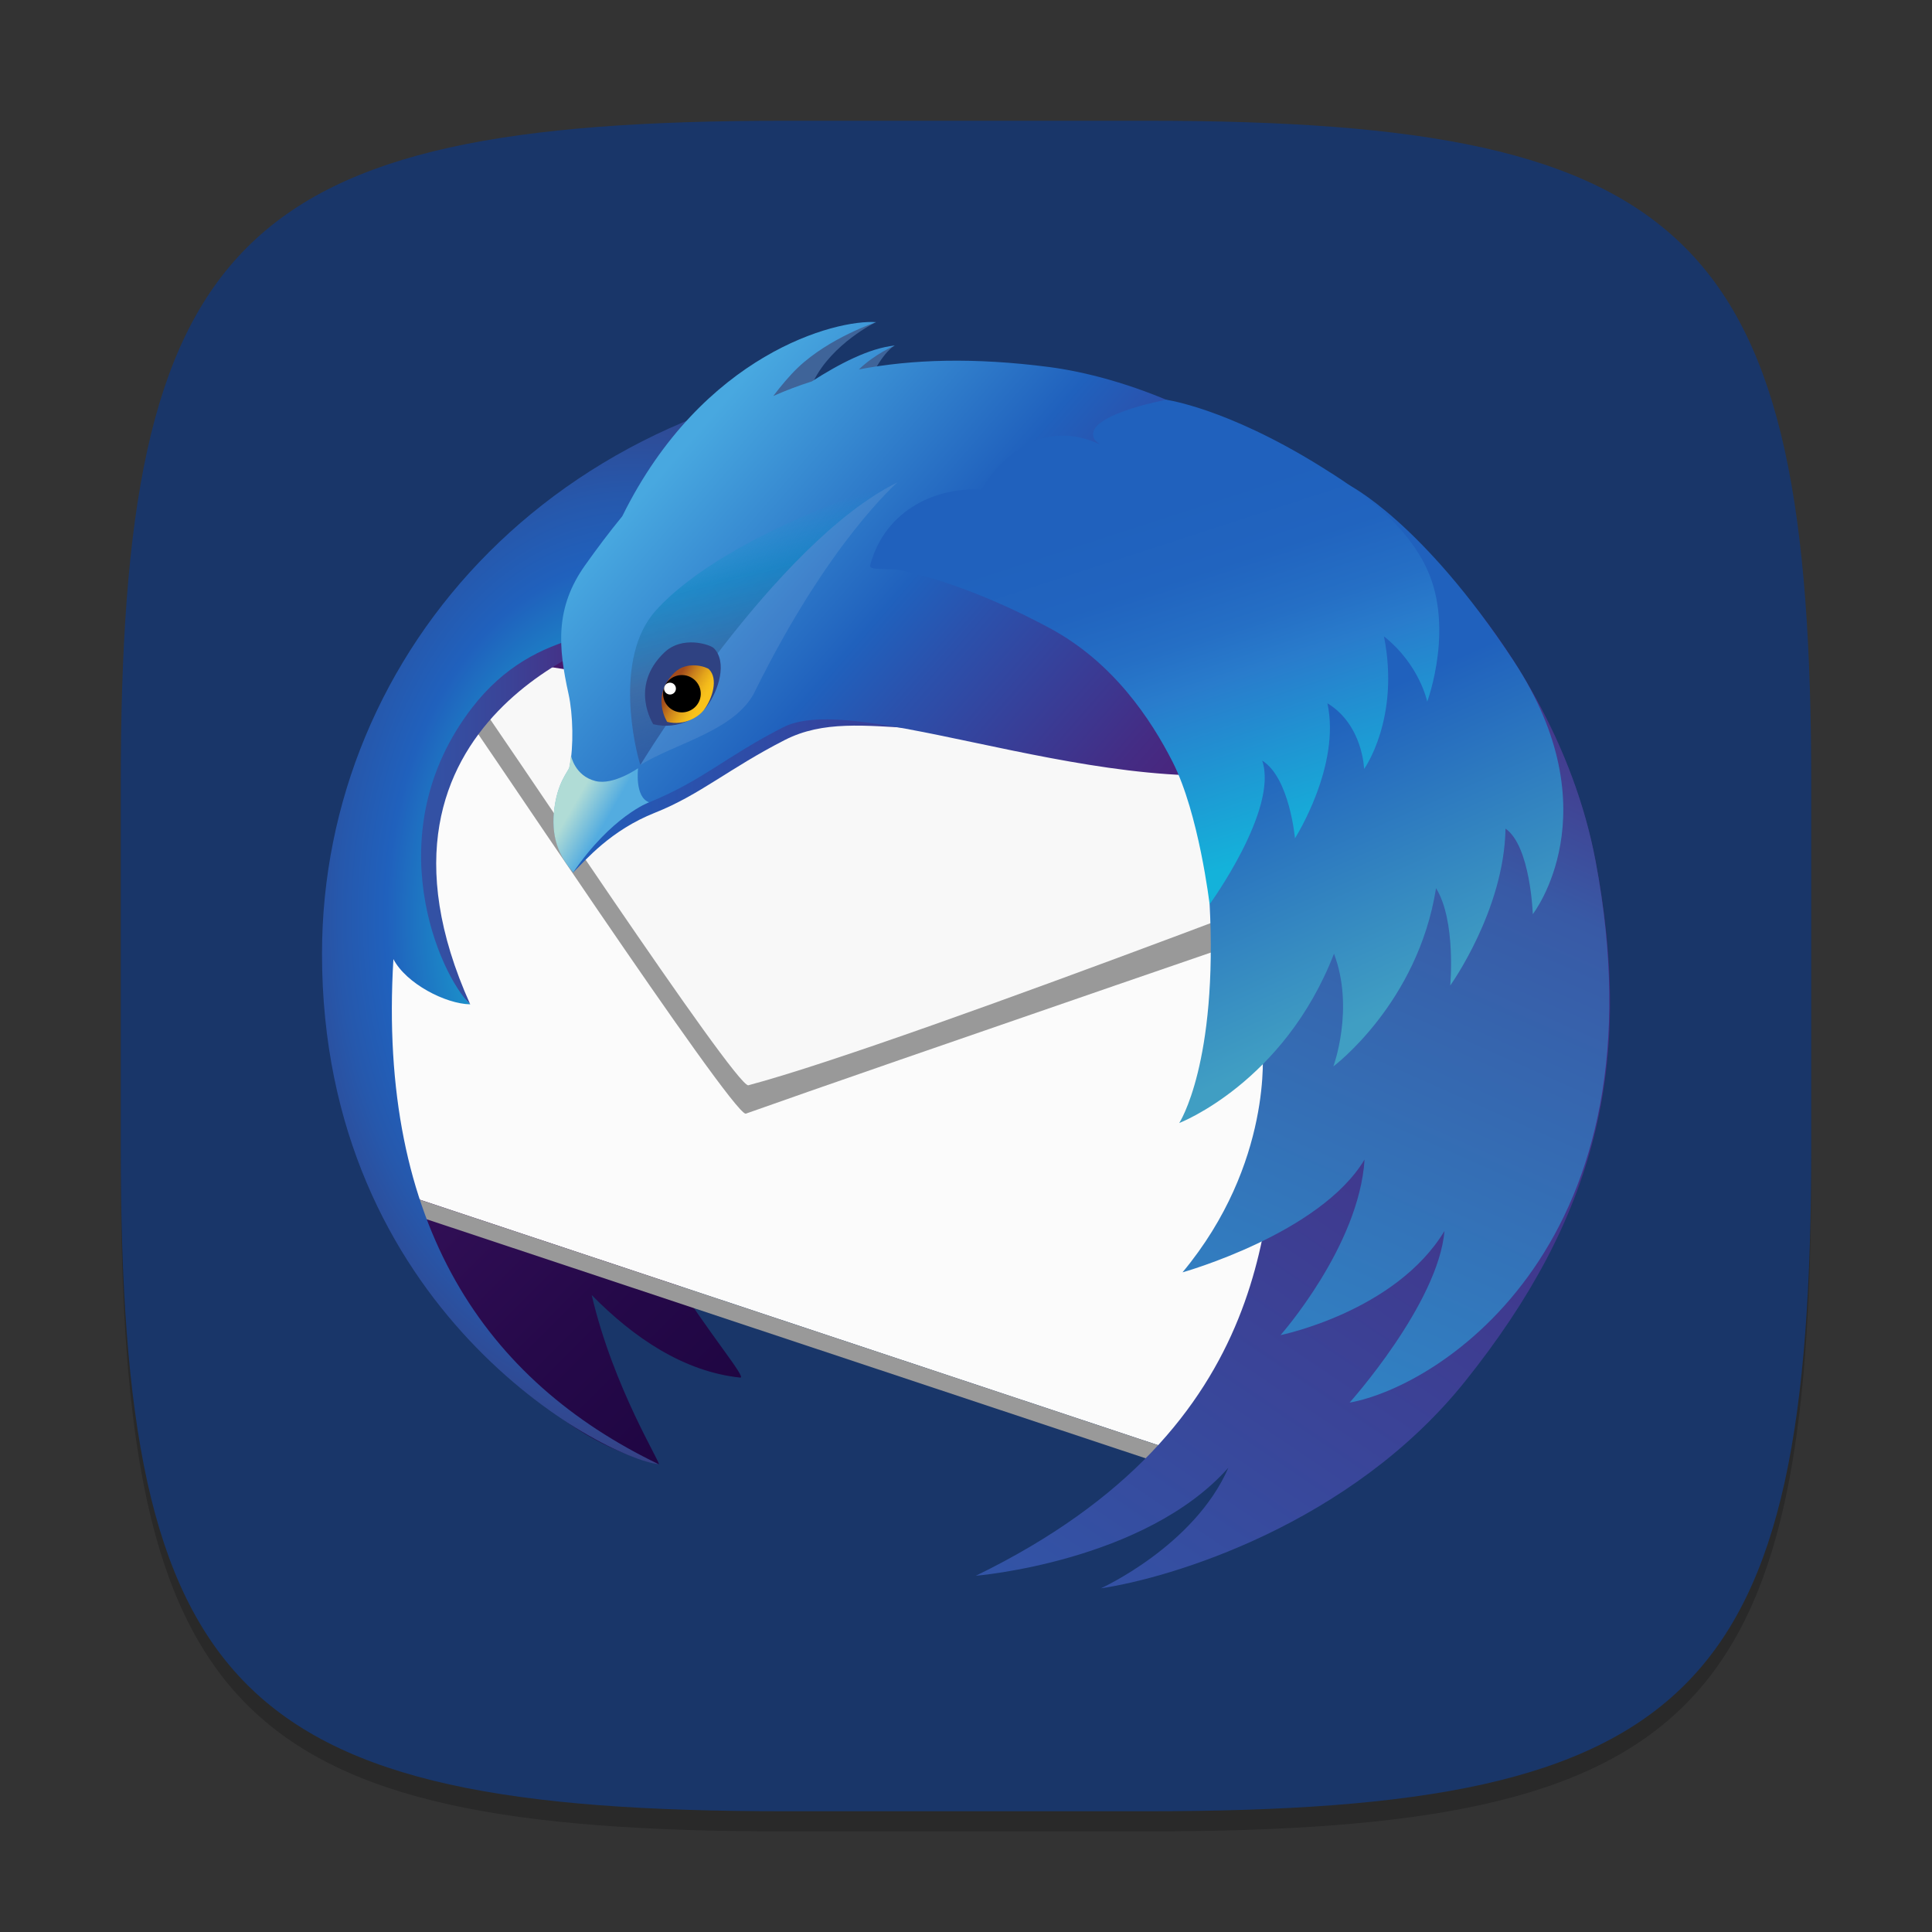 <?xml version="1.0" encoding="UTF-8" standalone="no"?>
<!-- Created with Inkscape (http://www.inkscape.org/) -->

<svg
   width="96"
   height="96"
   viewBox="0 0 96 96"
   version="1.1"
   id="svg5"
   inkscape:version="1.2.1 (9c6d41e410, 2022-07-14)"
   sodipodi:docname="thunderbird.svg"
   xmlns:inkscape="http://www.inkscape.org/namespaces/inkscape"
   xmlns:sodipodi="http://sodipodi.sourceforge.net/DTD/sodipodi-0.dtd"
   xmlns="http://www.w3.org/2000/svg"
   xmlns:svg="http://www.w3.org/2000/svg">
  <rect x="0" y="0" width="96" height="96" fill="#333333" stroke="none"/>
  <sodipodi:namedview
     id="namedview7"
     pagecolor="#ffffff"
     bordercolor="#000000"
     borderopacity="0.25"
     inkscape:showpageshadow="2"
     inkscape:pageopacity="0.0"
     inkscape:pagecheckerboard="0"
     inkscape:deskcolor="#d1d1d1"
     inkscape:document-units="px"
     showgrid="false"
     inkscape:zoom="8.625"
     inkscape:cx="47.942029"
     inkscape:cy="48"
     inkscape:window-width="1920"
     inkscape:window-height="1008"
     inkscape:window-x="0"
     inkscape:window-y="0"
     inkscape:window-maximized="1"
     inkscape:current-layer="svg5"
     showguides="false" />
  <defs
     id="defs2">
    <linearGradient
       id="SVGID_1_"
       gradientUnits="userSpaceOnUse"
       x1="199.533"
       y1="201.907"
       x2="39.679"
       y2="42.053"
       gradientTransform="matrix(0.13,0,0,0.13,8,8)">
			<stop
   offset="0"
   style="stop-color:#130036"
   id="stop4" />

			<stop
   offset="0.23"
   style="stop-color:#18023B"
   id="stop6" />

			<stop
   offset="0.512"
   style="stop-color:#26094A"
   id="stop8" />

			<stop
   offset="0.821"
   style="stop-color:#3D1563"
   id="stop10" />

			<stop
   offset="1"
   style="stop-color:#4E1D75"
   id="stop12" />

		</linearGradient>
    <linearGradient
       id="SVGID_2_"
       gradientUnits="userSpaceOnUse"
       x1="10.243"
       y1="95.311"
       x2="57.704"
       y2="95.311"
       gradientTransform="matrix(0.13,0,0,0.13,8,8)">
			<stop
   offset="0"
   style="stop-color:#3156A8"
   id="stop27" />

			<stop
   offset="0.247"
   style="stop-color:#3351A4"
   id="stop29" />

			<stop
   offset="0.536"
   style="stop-color:#3B4397"
   id="stop31" />

			<stop
   offset="0.845"
   style="stop-color:#472C82"
   id="stop33" />

			<stop
   offset="1"
   style="stop-color:#4E1D75"
   id="stop35" />

		</linearGradient>
    <radialGradient
       id="SVGID_3_"
       cx="59.073"
       cy="113.923"
       r="85.247"
       gradientTransform="matrix(0.13,0,0,0.188,8,1.357)"
       gradientUnits="userSpaceOnUse">
			<stop
   offset="0.165"
   style="stop-color:#14CDDA"
   id="stop40" />

			<stop
   offset="0.548"
   style="stop-color:#2061BD"
   id="stop42" />

			<stop
   offset="0.655"
   style="stop-color:#2658AC"
   id="stop44" />

			<stop
   offset="0.864"
   style="stop-color:#373F81"
   id="stop46" />

			<stop
   offset="1"
   style="stop-color:#432D62"
   id="stop48" />

		</radialGradient>
    <linearGradient
       id="SVGID_4_"
       gradientUnits="userSpaceOnUse"
       x1="44.539"
       y1="57.897"
       x2="191.515"
       y2="57.897"
       gradientTransform="matrix(0.13,0,0,0.13,8,8)">
				<stop
   offset="0"
   style="stop-color:#2061BD"
   id="stop53" />

				<stop
   offset="0.185"
   style="stop-color:#2B51AC"
   id="stop55" />

				<stop
   offset="0.683"
   style="stop-color:#442C84"
   id="stop57" />

				<stop
   offset="0.941"
   style="stop-color:#4E1D75"
   id="stop59" />

			</linearGradient>
    <linearGradient
       id="SVGID_5_"
       gradientUnits="userSpaceOnUse"
       x1="66.174"
       y1="23.206"
       x2="167.264"
       y2="111.082"
       gradientTransform="matrix(0.13,0,0,0.13,8,8)">
			<stop
   offset="0.02"
   style="stop-color:#48A8E0"
   id="stop68" />

			<stop
   offset="0.388"
   style="stop-color:#2061BD"
   id="stop70" />

			<stop
   offset="0.497"
   style="stop-color:#2B51AC"
   id="stop72" />

			<stop
   offset="0.789"
   style="stop-color:#442C84"
   id="stop74" />

			<stop
   offset="0.941"
   style="stop-color:#4E1D75"
   id="stop76" />

		</linearGradient>
    <linearGradient
       id="SVGID_6_"
       gradientUnits="userSpaceOnUse"
       x1="19.676"
       y1="337.414"
       x2="217.835"
       y2="43.631"
       gradientTransform="matrix(0.13,0,0,0.13,8,8)">
			<stop
   offset="0.379"
   style="stop-color:#3156A8"
   id="stop81" />

			<stop
   offset="1"
   style="stop-color:#4E1D75"
   id="stop83" />

		</linearGradient>
    <linearGradient
       id="SVGID_7_"
       gradientUnits="userSpaceOnUse"
       x1="96.745"
       y1="278.646"
       x2="206.317"
       y2="32.542"
       gradientTransform="matrix(0.13,0,0,0.13,8,8)">
			<stop
   offset="0"
   style="stop-color:#29ABE2"
   id="stop88" />

			<stop
   offset="0.773"
   style="stop-color:#385AA6"
   id="stop90" />

			<stop
   offset="0.858"
   style="stop-color:#414293"
   id="stop92" />

			<stop
   offset="1"
   style="stop-color:#4E1D75"
   id="stop94" />

		</linearGradient>
    <linearGradient
       id="SVGID_8_"
       gradientUnits="userSpaceOnUse"
       x1="48.269"
       y1="92.034"
       x2="54.241"
       y2="95.468"
       gradientTransform="matrix(0.13,0,0,0.13,8,8)">
			<stop
   offset="0"
   style="stop-color:#B0DCD6"
   id="stop99" />

			<stop
   offset="1"
   style="stop-color:#53ACE0"
   id="stop101" />

		</linearGradient>
    <linearGradient
       id="SVGID_11_"
       gradientUnits="userSpaceOnUse"
       x1="176.214"
       y1="23.085"
       x2="164.24"
       y2="20.555"
       gradientTransform="matrix(0.13,0,0,0.13,8,8)">
						<stop
   offset="0"
   style="stop-color:#3092B9"
   id="stop121" />

						<stop
   offset="0.22"
   style="stop-color:#258DB6"
   id="stop123" />

						<stop
   offset="0.656"
   style="stop-color:#1685B1"
   id="stop125" />

						<stop
   offset="1"
   style="stop-color:#1082AF"
   id="stop127" />

					</linearGradient>
    <linearGradient
       id="SVGID_12_"
       gradientUnits="userSpaceOnUse"
       x1="80.784"
       y1="38.025"
       x2="90.637"
       y2="77.544"
       gradientTransform="matrix(0.13,0,0,0.13,8,8)">
			<stop
   offset="0.007"
   style="stop-color:#1398D1;stop-opacity:0"
   id="stop138" />

			<stop
   offset="0.248"
   style="stop-color:#1187C2;stop-opacity:0.62"
   id="stop140" />

			<stop
   offset="0.642"
   style="stop-color:#3F6499;stop-opacity:0.71"
   id="stop142" />

			<stop
   offset="1"
   style="stop-color:#2F4282;stop-opacity:0.5"
   id="stop144" />

		</linearGradient>
    <linearGradient
       id="SVGID_13_"
       gradientUnits="userSpaceOnUse"
       x1="48.738"
       y1="14.373"
       x2="43.199"
       y2="11.303"
       gradientTransform="matrix(0.129,0.005,-0.005,0.129,11.186,15.401)">
			<stop
   offset="0"
   style="stop-color:#F9C21B"
   id="stop153" />

			<stop
   offset="0.148"
   style="stop-color:#F3BA1B"
   id="stop155" />

			<stop
   offset="0.379"
   style="stop-color:#E3A41B"
   id="stop157" />

			<stop
   offset="0.663"
   style="stop-color:#C9801C"
   id="stop159" />

			<stop
   offset="0.988"
   style="stop-color:#A44E1C"
   id="stop161" />

			<stop
   offset="1"
   style="stop-color:#A34C1C"
   id="stop163" />

		</linearGradient>
    <linearGradient
       id="SVGID_14_"
       gradientUnits="userSpaceOnUse"
       x1="206.211"
       y1="130.139"
       x2="169.43"
       y2="47.526"
       gradientTransform="matrix(0.13,0,0,0.13,8,8)">
		<stop
   offset="0"
   style="stop-color:#409EC3"
   id="stop174" />

		<stop
   offset="0.62"
   style="stop-color:#2061BD"
   id="stop176" />

	</linearGradient>
    <linearGradient
       id="SVGID_15_"
       gradientUnits="userSpaceOnUse"
       x1="176.76"
       y1="103.061"
       x2="150.407"
       y2="21.954"
       gradientTransform="matrix(0.13,0,0,0.13,8,8)">
		<stop
   offset="0"
   style="stop-color:#14B2DA"
   id="stop181" />

		<stop
   offset="0.403"
   style="stop-color:#297CCC"
   id="stop183" />

		<stop
   offset="0.508"
   style="stop-color:#256FC5"
   id="stop185" />

		<stop
   offset="0.649"
   style="stop-color:#2164BF"
   id="stop187" />

		<stop
   offset="0.816"
   style="stop-color:#2061BD"
   id="stop189" />

		<stop
   offset="0.984"
   style="stop-color:#2061BD"
   id="stop191" />

	</linearGradient>
  </defs>
  <path
     id="path563"
     style="opacity:0.2;fill:#000000;stroke-width:3;stroke-linecap:round;stroke-linejoin:round"
     d="M 39,7 C 11.696,7 6,12.819 6,40 v 18 c 0,27.181 5.696,33 33,33 H 57 C 84.304,91 90,85.181 90,58 V 40 C 90,12.819 84.304,7 57,7 Z" />
  <path
     id="path530"
     style="fill:#193669;fill-opacity:1;stroke-width:3;stroke-linecap:round;stroke-linejoin:round"
     d="M 39,6 C 11.696,6 6,11.819 6,39 v 18 c 0,27.181 5.696,33 33,33 H 57 C 84.304,90 90,84.181 90,57 V 39 C 90,11.819 84.304,6 57,6 Z" />
  <g
     id="g2768"
     transform="scale(2)">
    <path
       class="st1"
       d="m 32.475,12.599 c -1.879,-1.227 -4.282,-1.625 -5.608,-1.763 -1.419,-0.148 -2.652,-0.122 -3.736,0.037 -0.092,-0.001 -0.183,-0.005 -0.276,-0.005 -0.07,0 -0.14,0.003 -0.211,0.004 0.029,-0.036 0.049,-0.058 0.049,-0.058 0,0 -0.057,0.009 -0.169,0.06 -0.352,0.006 -0.702,0.018 -1.048,0.041 0.481,-0.527 0.875,-0.803 0.875,-0.803 0,0 -0.468,0.068 -1.321,0.842 -0.406,0.037 -0.806,0.087 -1.2,0.148 0.896,-1.213 1.834,-1.724 1.834,-1.724 0,0 -1.137,-0.231 -2.916,1.557 -0.149,0.15 -0.287,0.305 -0.421,0.463 -5.187,1.255 -8.899,4.605 -8.899,8.542 0,0.772 -0.237,1.621 0.019,2.469 -0.102,1.354 0.115,5.05 0.115,5.05 0,0 1.404,7.599 6.804,8.921 0.086,0.02 -1.128,-1.894 -1.665,-4.204 1.046,1.064 2.292,1.905 3.69,2.05 0.172,0.018 -0.799,-1.12 -1.649,-2.492 l 12.271,4.134 c 6.418,-2.757 5.671,-2.508 7.049,-4.001 3.036,-3.286 3.461,-5.151 2.696,-10.656 -0.517,-3.716 -3.26,-7.397 -6.283,-8.612 z"
       id="path15"
       style="fill:url(#SVGID_1_);stroke-width:0.13" />
    <polygon
       class="st2"
       points="16.387,166.974 172.911,219.015 201.939,95.591 22.687,62.276 8.546,142.68 "
       id="polygon17"
       transform="matrix(0.13,0,0,0.13,8,8)"
       style="fill:#fbfbfb" />
    <path
       class="st3"
       d="m 10.997,16.424 c 0.102,0.219 0.072,0.271 0.008,0.271 -0.029,0 -0.064,-0.01 -0.097,-0.021 -0.033,-0.01 -0.064,-0.021 -0.084,-0.021 -0.056,0 -0.024,0.083 0.293,0.482 0.449,0.571 7.049,10.534 7.409,10.534 0.002,0 0.004,-2.6e-4 0.005,-8e-4 3.072,-1.095 16.138,-5.579 16.138,-5.579 L 33.333,20.141 10.997,16.424"
       id="path19"
       style="fill:#999999;stroke-width:0.13" />
    <path
       class="st4"
       d="m 11.188,16.179 c 0,0 0.098,0.509 0.555,1.073 0.454,0.569 6.545,9.792 6.851,9.711 3.99,-1.059 18.468,-6.696 18.468,-6.696 z"
       id="path23"
       style="fill:#f8f8f8;stroke-width:0.13" />
    <polygon
       class="st3"
       points="19.094,171.178 168.976,221.012 167.321,217.161 18.568,167.703 "
       id="polygon25"
       transform="matrix(0.13,0,0,0.13,8,8)"
       style="fill:#999999" />
    <path
       class="st5"
       d="m 15.477,15.748 c 0,0 -7.013,2.054 -3.795,9.204 0,0 -1.475,-1.351 -2.354,-3.078 -0.04,-0.077 1.464,-5.42 1.464,-5.42 z"
       id="path38"
       style="fill:url(#SVGID_2_);stroke-width:0.13" />
    <path
       class="st6"
       d="M 11.682,24.952 C 11.072,24.942 10.092,24.439 9.774,23.829 9.377,30.45 12.079,34.317 16.367,36.379 14.966,36.219 8,32.543 8,23.697 8,16.175 13.968,9.452 23.308,9.144 c 0.057,0.422 -4.631,1.479 -4.78,1.976 -0.233,0.774 -0.768,1.616 -1.219,2.291 -0.611,0.915 0.85,1.697 -0.224,1.944 -1.616,0.371 -3.77,0.165 -5.359,2.231 -2.389,3.105 -0.795,6.657 -0.044,7.365 z"
       id="path51"
       style="fill:url(#SVGID_3_);stroke-width:0.13" />
    <path
       class="st7"
       d="m 25.758,9.386 c -6.049,-0.464 -9.162,1.956 -11.16,4.771 -0.728,1.024 -0.648,1.965 -0.398,3.102 0.108,0.485 0.217,0.718 0.085,1.212 -0.072,0.273 -0.06,0.528 -0.15,0.689 -0.124,0.222 -0.282,0.466 -0.335,0.865 -0.132,0.998 0.221,1.315 0.441,1.651 0.314,-0.312 0.928,-1.047 2.036,-1.486 1.107,-0.439 1.836,-1.098 3.223,-1.806 1.896,-0.967 4.118,0.5 8.332,-0.881 1.297,-0.425 4.276,-4.839 4.984,-5.008 C 30.846,10.316 27.494,9.519 25.758,9.386 Z"
       id="path62"
       style="fill:url(#SVGID_4_);stroke-width:0.13" />
    <path
       class="st8"
       d="m 21.762,8.004 c 0,0 -1.08,0.522 -1.55,1.464 1.086,-0.547 1.716,-0.847 2.014,-0.882 0,0 -0.285,0.138 -0.639,0.89 0.626,-0.2 0.841,-0.327 1.013,-0.329 0,0 -0.05,0.079 -0.096,0.83 -0.961,-0.312 -2.811,0.051 -3.795,0.668 -0.334,-1.78 3.053,-2.641 3.053,-2.641 z"
       id="path66"
       style="fill:#3f6499;stroke-width:0.13" />
    <path
       class="st9"
       d="m 26.06,9.118 c -1.854,-0.24 -3.404,-0.193 -4.722,0.061 0.414,-0.397 0.894,-0.593 0.894,-0.593 -0.621,0.055 -1.397,0.461 -2.062,0.89 -0.335,0.107 -0.655,0.228 -0.958,0.363 0.185,-0.244 0.401,-0.505 0.612,-0.706 0.783,-0.744 1.944,-1.129 1.944,-1.129 -0.992,-0.073 -4.311,0.777 -6.308,4.822 -0.327,0.399 -0.633,0.808 -0.924,1.218 -0.751,1.058 -0.669,2.029 -0.41,3.202 0.11,0.501 0.131,1.301 0.022,1.818 -0.022,0.104 -0.306,0.371 -0.379,1.092 -0.078,0.765 0.195,1.141 0.464,1.452 0.956,-1.398 1.9,-1.676 1.9,-1.676 1.339,-0.548 1.896,-1.134 3.329,-1.865 1.958,-0.999 8.803,2.261 13.154,0.836 1.339,-0.438 -0.515,-6.137 0.215,-6.312 -2.034,-2.249 -4.988,-3.242 -6.771,-3.473 z"
       id="path79"
       style="fill:url(#SVGID_5_);stroke-width:0.13" />
    <path
       class="st10"
       d="m 39.639,21.384 c -1.072,-5.602 -6.232,-10.699 -10.381,-10.982 -1.841,-0.125 -1.276,0.819 -2.428,1.178 -4.965,1.55 -5.041,2.454 -5.041,2.454 10.528,0.495 10.688,10.893 7.868,13.523 0.793,-0.185 1.654,-1.155 2.444,-2.678 -0.095,0.639 -0.176,1.423 -0.295,2.297 -0.361,2.669 0.107,8.243 -7.562,11.973 0,0 4.195,-0.343 6.275,-2.684 -0.846,1.945 -3.167,2.996 -3.167,2.996 1.708,-0.25 6.195,-1.574 9.053,-5.148 3.235,-4.046 4.208,-7.842 3.234,-12.93 z"
       id="path86"
       style="fill:url(#SVGID_6_);stroke-width:0.13" />
    <path
       class="st11"
       d="m 29.379,31.611 c 0,0 3.42,-0.956 4.523,-2.803 -0.134,2.153 -2.087,4.362 -2.087,4.362 0,0 2.856,-0.578 4.073,-2.587 -0.159,1.813 -2.357,4.264 -2.357,4.264 2.248,-0.403 7.895,-3.971 6.109,-13.463 -1.055,-5.606 -6.232,-10.699 -10.381,-10.982 -1.841,-0.125 -1.276,0.819 -2.428,1.178 -4.965,1.55 -5.041,2.454 -5.041,2.454 10.528,0.495 13.326,6.005 7.868,13.376 0.793,-0.185 1.112,-0.621 1.708,-1.335 -2.6e-4,0 0.27,2.822 -1.986,5.535 z"
       id="path97"
       style="fill:url(#SVGID_7_);stroke-width:0.13" />
    <path
       class="st12"
       d="m 15.853,19.087 c 0,0 -0.611,0.428 -1.054,0.319 -0.524,-0.129 -0.613,-0.637 -0.613,-0.637 -0.012,0.104 -0.025,0.204 -0.044,0.295 -0.022,0.104 -0.306,0.371 -0.379,1.092 -0.078,0.765 0.209,1.208 0.478,1.519 0.956,-1.398 1.886,-1.743 1.886,-1.743 -0.364,-0.127 -0.274,-0.845 -0.274,-0.845 z"
       id="path104"
       style="fill:url(#SVGID_8_);stroke-width:0.13" />
    <path
       class="st18"
       d="m 29.187,10.389 c 0.143,-0.037 0.728,0.026 1.112,0.199 0.384,0.172 1.046,0.477 0.516,0.609 -0.53,0.132 -0.834,-0.079 -1.099,-0.305 -0.265,-0.225 -0.887,-0.41 -0.53,-0.503 z"
       id="path130"
       style="opacity:0.12;fill:url(#SVGID_11_);stroke-width:0.13"
       mask="none" />
    <path
       class="st19"
       d="m 15.911,19.004 c 0,0 3.354,-5.528 6.387,-7.02 0.282,-0.142 -4.199,1.191 -6.002,3.181 -1.072,1.183 -0.504,3.499 -0.385,3.839 z"
       id="path147"
       style="fill:url(#SVGID_12_);stroke-width:0.13" />
    <path
       class="st20"
       d="m 15.911,19.004 c 0.003,-0.002 0.006,-0.004 0.01,-0.006 0.867,-0.536 2.354,-0.845 2.833,-1.816 1.845,-3.741 3.544,-5.198 3.544,-5.198 -3.033,1.492 -6.387,7.02 -6.387,7.02 z"
       id="path149"
       style="opacity:0.1;fill:#f2f2f2;stroke-width:0.13" />
    <path
       class="st21"
       d="m 16.23,17.993 c 0,0 -0.605,-0.928 0.266,-1.774 0.459,-0.446 1.156,-0.198 1.236,-0.118 0.343,0.34 0.127,1.057 -0.181,1.463 -0.174,0.229 -0.681,0.584 -1.321,0.429 z"
       id="path151"
       style="fill:#2f4282;stroke-width:0.13" />
    <path
       class="st22"
       d="m 16.576,17.935 c 0,0 -0.418,-0.641 0.184,-1.226 0.317,-0.308 0.798,-0.137 0.854,-0.082 0.237,0.235 0.088,0.73 -0.125,1.011 -0.12,0.158 -0.471,0.404 -0.913,0.297 z"
       id="path166"
       style="fill:url(#SVGID_13_);stroke-width:0.13" />
    <path
       d="m 17.41,17.251 c -0.009,0.256 -0.226,0.456 -0.484,0.448 -0.259,-0.009 -0.461,-0.224 -0.452,-0.48 0.009,-0.256 0.226,-0.456 0.485,-0.447 0.258,0.009 0.46,0.224 0.451,0.48 z"
       id="path168"
       style="stroke-width:0.13" />
    <circle
       class="st24"
       cx="16.646"
       cy="17.108"
       r="0.147"
       id="circle172"
       style="fill:#ffffff;stroke-width:0.13" />
    <path
       class="st23"
       d="m 37.609,16.424 c -2.296,-3.495 -4.115,-4.384 -4.115,-4.384 0,0 0.084,2.546 1.358,3.774 0.146,0.14 -1.526,-1.093 -1.526,-1.093 0,0 -0.357,1.176 0.462,2.528 -0.238,-0.316 -0.395,-0.436 -0.395,-0.436 0,0 -1.543,0.712 -1.998,1.699 -0.235,-0.444 -0.412,-0.705 -0.412,-0.705 0,0 -1.067,2.13 -0.933,4.599 0.218,4.015 -0.752,5.495 -0.752,5.495 0,0 2.599,-0.997 3.845,-4.207 0.515,1.365 -0.016,2.801 -0.016,2.801 0,0 2.1,-1.569 2.551,-4.429 0.501,0.807 0.353,2.418 0.353,2.418 0,0 1.34,-1.866 1.373,-3.898 0.621,0.433 0.678,2.125 0.678,2.125 0,0 1.987,-2.54 -0.474,-6.288 z"
       id="path179"
       style="fill:url(#SVGID_14_);stroke-width:0.13" />
    <path
       class="st25"
       d="m 35.377,13.981 c -0.6,-1.118 -1.659,-1.831 -2.59,-2.408 -2.321,-1.439 -3.813,-1.641 -3.813,-1.641 0,0 -2.142,0.398 -1.774,0.994 0.019,0.031 0.063,0.069 0.125,0.114 -1.879,-0.865 -2.944,1.124 -2.944,1.124 -1.073,-0.065 -2.38,0.463 -2.762,1.879 -0.04,0.147 0.481,0.064 0.749,0.122 1.565,0.34 3.039,1.078 3.716,1.443 1.575,0.848 2.509,2.261 3.049,3.321 0.653,1.282 0.919,3.538 0.919,3.538 0,0 1.717,-2.359 1.307,-3.57 0.68,0.422 0.814,1.93 0.814,1.93 0,0 1.145,-1.793 0.806,-3.355 0.883,0.538 0.912,1.633 0.912,1.633 0,0 0.899,-1.248 0.493,-3.295 0.889,0.707 1.075,1.622 1.075,1.622 0,0 0.726,-1.943 -0.083,-3.45 z"
       id="path194"
       style="fill:url(#SVGID_15_);stroke-width:0.13" />
  </g>
</svg>
